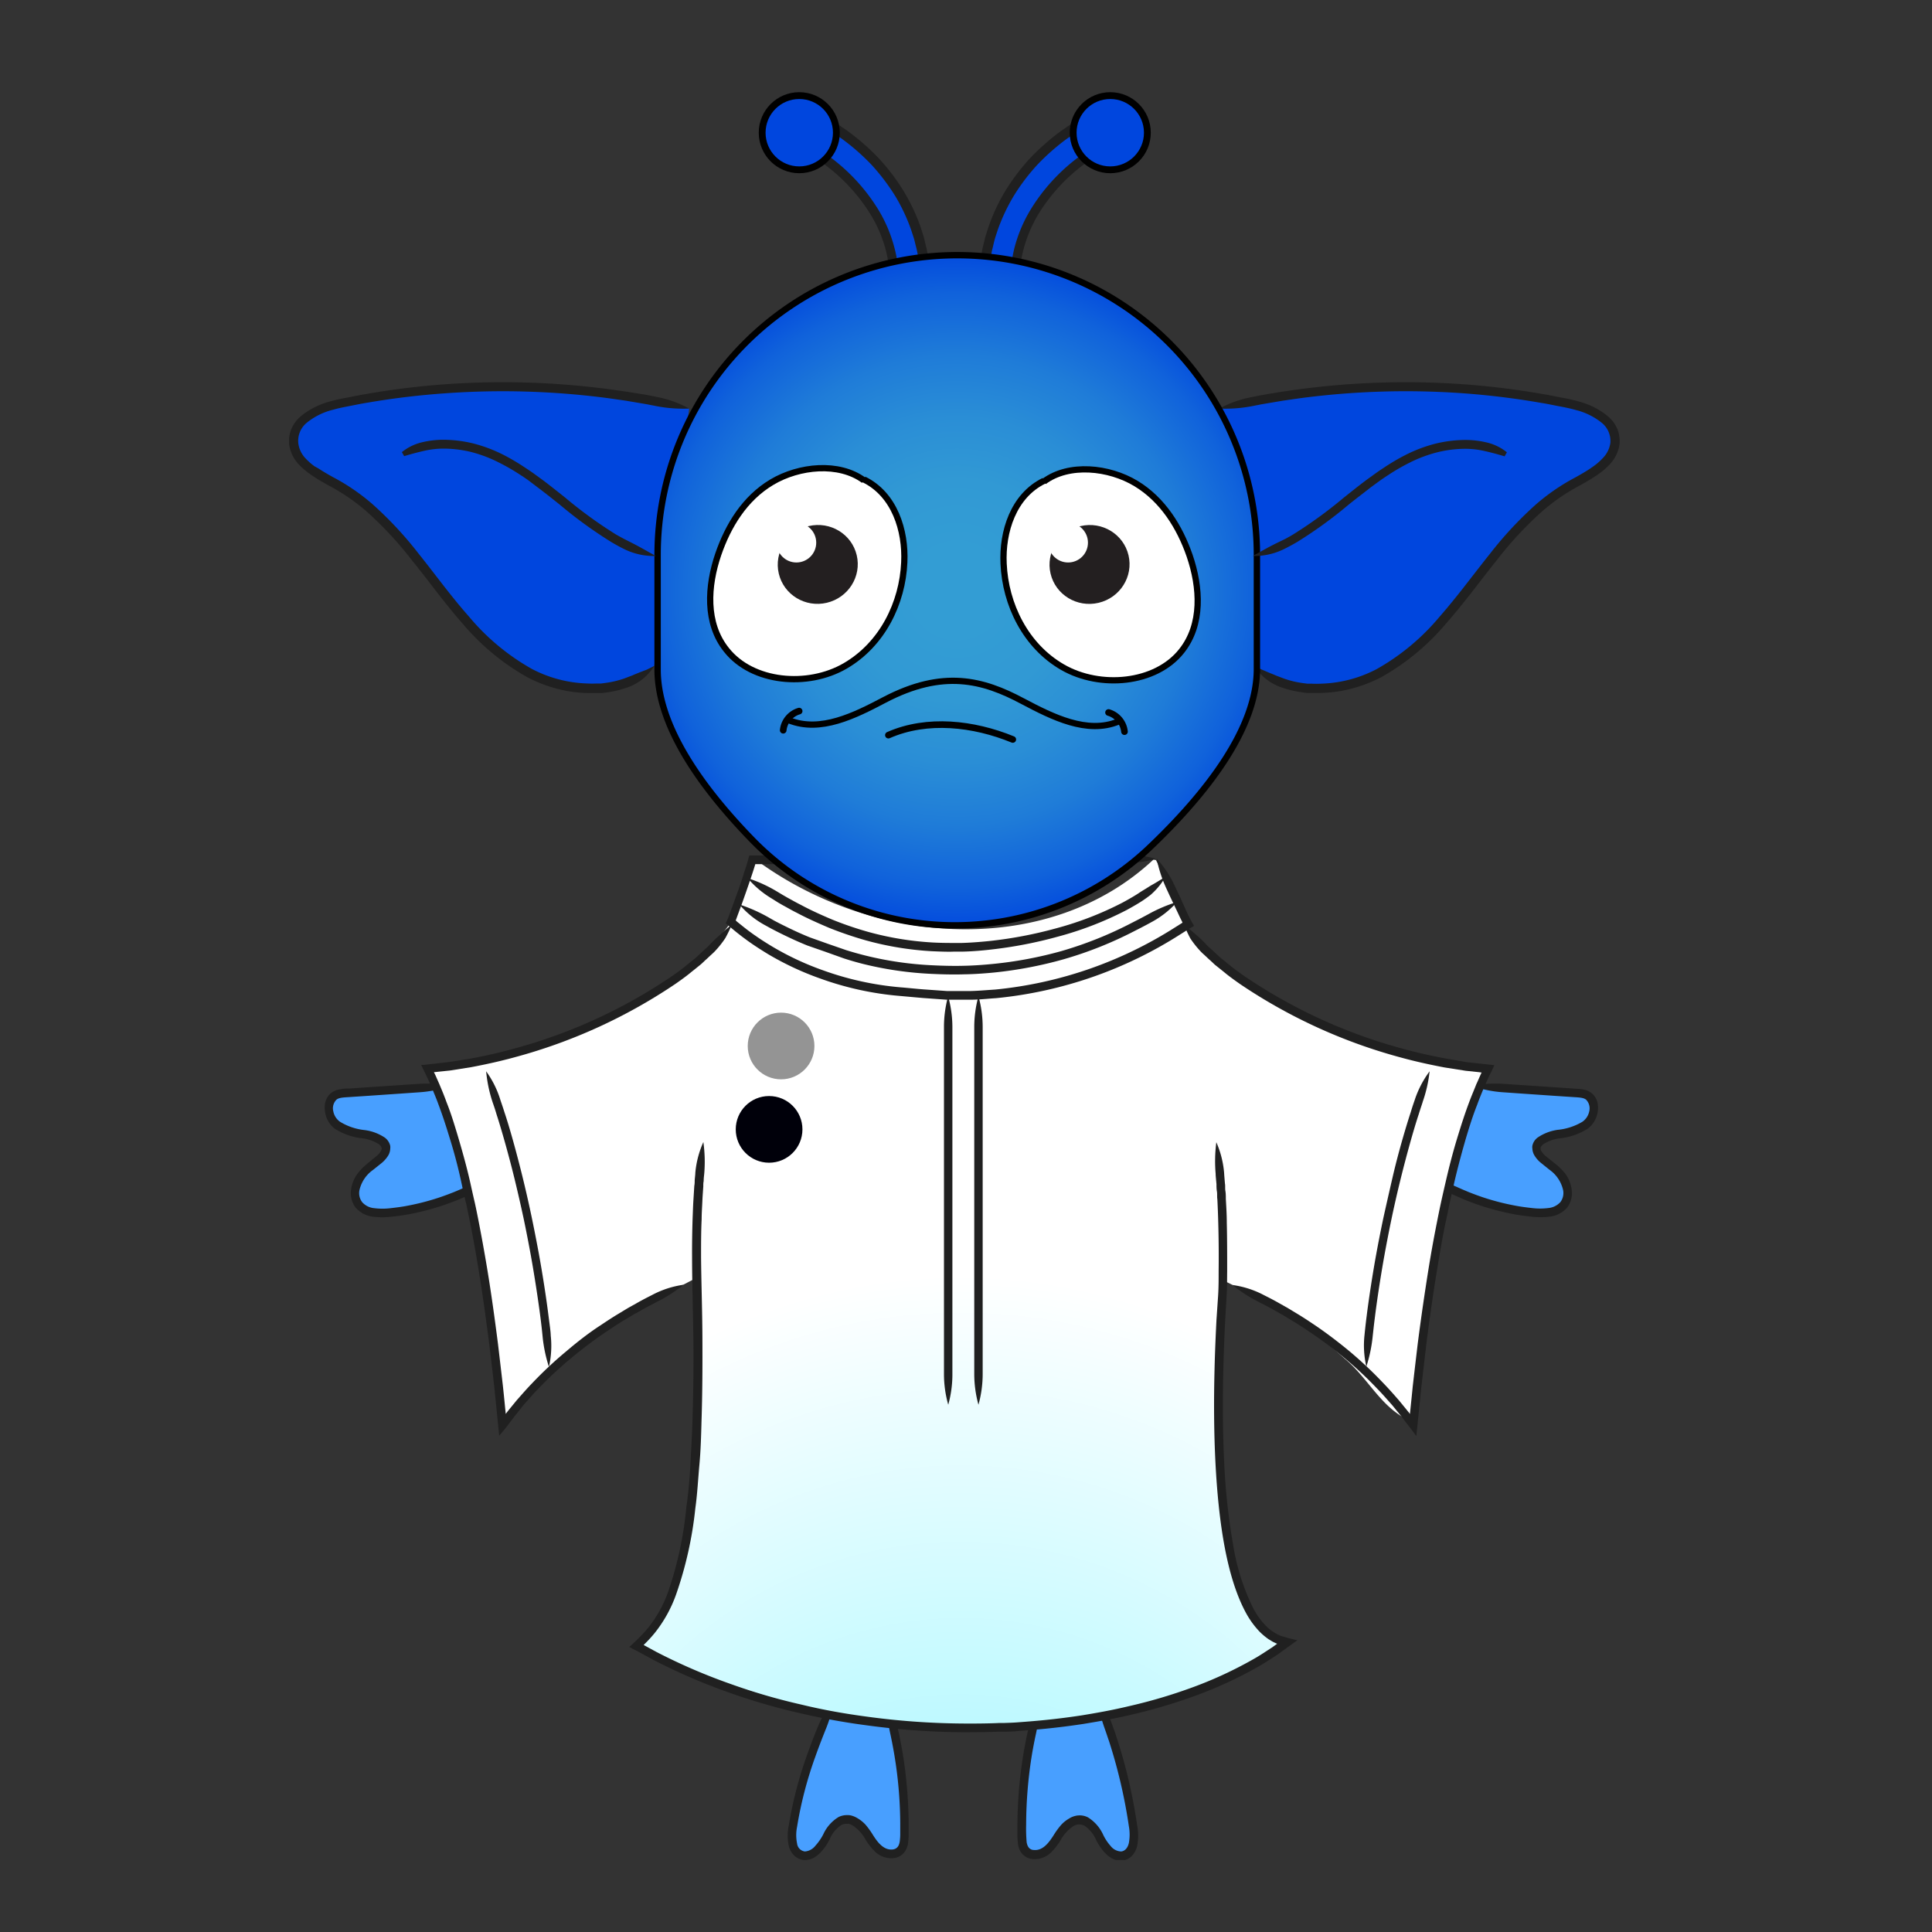 <svg xmlns="http://www.w3.org/2000/svg" xmlns:xlink="http://www.w3.org/1999/xlink" viewBox="0 0 300 300"><rect x="0" y="0" width="300" height="300" fill="#333333" stroke="none"/><defs><style>.cls-1{fill:#489fff;}.cls-2{fill:#202020;}.cls-3{fill:url(#radial-gradient);}.cls-4{fill:url(#radial-gradient-2);}.cls-13,.cls-14,.cls-5,.cls-8{fill:none;}.cls-10,.cls-11,.cls-12,.cls-13,.cls-14,.cls-5{stroke:#000;}.cls-10,.cls-11,.cls-12,.cls-13,.cls-14,.cls-5,.cls-8{stroke-miterlimit:10;}.cls-6{fill:url(#radial-gradient-3);}.cls-7{fill:url(#New_Gradient_Swatch_1);}.cls-8{stroke:#3c3c3c;}.cls-10,.cls-9{fill:#0046de;}.cls-10,.cls-13{stroke-linecap:round;}.cls-10{stroke-width:1.07px;}.cls-11{fill:url(#New_Gradient_Swatch_9);}.cls-12,.cls-16{fill:#fff;}.cls-12,.cls-14{stroke-width:0.98px;}.cls-13{stroke-width:1.04px;}.cls-15{fill:#231f20;}</style><radialGradient id="radial-gradient" cx="86.51" cy="27.04" r="0.4" gradientUnits="userSpaceOnUse"><stop offset="0.1" stop-color="#055c66"/><stop offset="0.33" stop-color="#bdf9ff"/><stop offset="0.61" stop-color="#fff"/></radialGradient><radialGradient id="radial-gradient-2" cx="84.64" cy="115.37" fy="226.858" r="136.18" gradientUnits="userSpaceOnUse"><stop offset="0.22" stop-color="#055c66"/><stop offset="0.24" stop-color="#22757e"/><stop offset="0.27" stop-color="#59a3ac"/><stop offset="0.3" stop-color="#84c8d0"/><stop offset="0.32" stop-color="#a3e3ea"/><stop offset="0.35" stop-color="#b6f3f9"/><stop offset="0.36" stop-color="#bdf9ff"/><stop offset="0.65" stop-color="#fff"/></radialGradient><radialGradient id="radial-gradient-3" cx="5867.92" cy="16487.53" r="5.25" gradientTransform="matrix(-0.12, 0.99, -0.99, -0.12, 17030.12, -3860.12)" gradientUnits="userSpaceOnUse"><stop offset="0.28" stop-color="#fff"/><stop offset="0.41" stop-color="#fbfbfb"/><stop offset="0.54" stop-color="#efefef"/><stop offset="0.67" stop-color="#dadada"/><stop offset="0.8" stop-color="#bebebe"/><stop offset="0.93" stop-color="#9a9a9a"/><stop offset="0.95" stop-color="#949494"/></radialGradient><radialGradient id="New_Gradient_Swatch_1" cx="5881.19" cy="16487.87" r="5.25" gradientTransform="matrix(-0.12, 0.99, -0.99, -0.12, 17030.12, -3860.12)" gradientUnits="userSpaceOnUse"><stop offset="0.07" stop-color="#919191"/><stop offset="0.21" stop-color="#828283"/><stop offset="0.47" stop-color="#5c5c60"/><stop offset="0.83" stop-color="#1f1f27"/><stop offset="1" stop-color="#00000a"/></radialGradient><radialGradient id="New_Gradient_Swatch_9" cx="104.78" cy="78.13" r="54.2" gradientUnits="userSpaceOnUse"><stop offset="0.12" stop-color="#339dd4"/><stop offset="0.32" stop-color="#3199d4"/><stop offset="0.5" stop-color="#2a8ed6"/><stop offset="0.68" stop-color="#1f7cd8"/><stop offset="0.86" stop-color="#1062db"/><stop offset="1" stop-color="#0046de"/></radialGradient><symbol id="Wisdom_Body_1_9" data-name="Wisdom_Body_1 9" viewBox="0 0 199.72 121.79"><path class="cls-1" d="M26.32,14.6A36.11,36.11,0,0,1,9.43,20.29c-1.63.09-3.57-.14-4.37-1.7a4,4,0,0,1,.56-3.95,15.59,15.59,0,0,1,3-2.72A2.28,2.28,0,0,0,9.64,10,1.87,1.87,0,0,0,8.59,8.74,13.29,13.29,0,0,0,4.76,7.68,5.53,5.53,0,0,1,1.27,5.8C.44,4.67.41,2.74,1.53,2a3.48,3.48,0,0,1,1.8-.47L19.75.37"/><path class="cls-2" d="M26.32,14.6a48.2,48.2,0,0,0-4.54,1.79c-.25.11-.62.28-1.08.47-.24.1-.49.21-.77.31-.58.23-1.34.51-2.07.75A37.9,37.9,0,0,1,13,19.17c-.86.17-1.75.28-2.63.38a10.47,10.47,0,0,1-2.56,0,2.86,2.86,0,0,1-1.9-.94,2.34,2.34,0,0,1-.43-1.88,5.34,5.34,0,0,1,2.13-3.18l1.35-1.08a4.77,4.77,0,0,0,1-1.13,2.24,2.24,0,0,0,.35-1.12,1.89,1.89,0,0,0,0-.44,2.23,2.23,0,0,0-.87-1.31A7.44,7.44,0,0,0,6.3,7.3,9.16,9.16,0,0,1,2.44,6,2.58,2.58,0,0,1,1.38,4.36a1.91,1.91,0,0,1,.48-1.81c.4-.38,1.31-.37,2.24-.44l2.71-.18,5.1-.35,3-.21a18,18,0,0,0,4.84-1A18.19,18.19,0,0,0,14.82.05l-3,.2L6.72.59,4,.78c-.46,0-.89,0-1.41.11A3.11,3.11,0,0,0,1,1.51,2.72,2.72,0,0,0,.11,3a3.89,3.89,0,0,0,0,1.59A4,4,0,0,0,1.63,7.1,10.12,10.12,0,0,0,6,8.6a6.3,6.3,0,0,1,2.55.93c.42.35.37.53.39.53s.11.17-.15.61a3.11,3.11,0,0,1-.75.8L6.73,12.55a9.32,9.32,0,0,0-1.55,1.58,5.49,5.49,0,0,0-1,2.42,3.7,3.7,0,0,0,.71,2.92,4.23,4.23,0,0,0,2.74,1.42,12,12,0,0,0,2.88,0c.93-.1,1.86-.22,2.75-.39a42.07,42.07,0,0,0,5.07-1.3c.75-.25,1.54-.54,2.14-.78.29-.1.55-.22.79-.32.49-.2.87-.38,1.12-.49A11.13,11.13,0,0,0,26.32,14.6Z"/><path class="cls-1" d="M173.4,14.6a36.14,36.14,0,0,0,16.89,5.69c1.63.09,3.58-.14,4.38-1.7a4,4,0,0,0-.57-3.95,15.53,15.53,0,0,0-2.95-2.72A2.24,2.24,0,0,1,190.09,10a1.86,1.86,0,0,1,1-1.23A13.27,13.27,0,0,1,195,7.68a5.5,5.5,0,0,0,3.48-1.88c.84-1.13.86-3.06-.25-3.84a3.53,3.53,0,0,0-1.8-.47L180,.37"/><path class="cls-2" d="M173.4,14.6a11.31,11.31,0,0,0,4,3l1.12.49c.24.1.5.22.79.32.6.24,1.39.53,2.14.78a42.07,42.07,0,0,0,5.07,1.3c.9.17,1.82.29,2.75.39a12,12,0,0,0,2.88,0,4.28,4.28,0,0,0,2.75-1.42,3.73,3.73,0,0,0,.7-2.92,5.48,5.48,0,0,0-1-2.42A9.75,9.75,0,0,0,193,12.55l-1.35-1.08a3.3,3.3,0,0,1-.75-.8.79.79,0,0,1-.15-.61s0-.18.39-.53a6.37,6.37,0,0,1,2.55-.93,10.08,10.08,0,0,0,4.41-1.5,4,4,0,0,0,1.57-2.51,4.07,4.07,0,0,0,0-1.59,2.8,2.8,0,0,0-.92-1.49,3.11,3.11,0,0,0-1.58-.62c-.51-.06-1-.08-1.41-.11L193,.59,187.9.25l-3-.2A18.14,18.14,0,0,0,180,.37a17.8,17.8,0,0,0,4.83,1l3,.21,5.1.35,2.71.18c.93.07,1.84.06,2.25.44a1.94,1.94,0,0,1,.48,1.81A2.62,2.62,0,0,1,197.29,6a9.25,9.25,0,0,1-3.86,1.26,7.43,7.43,0,0,0-3.12,1.19,2.12,2.12,0,0,0-.86,1.31,1.38,1.38,0,0,0,0,.44,2.24,2.24,0,0,0,.35,1.12,4.38,4.38,0,0,0,1,1.13l1.34,1.08a5.34,5.34,0,0,1,2.13,3.18,2.37,2.37,0,0,1-.42,1.88,2.91,2.91,0,0,1-1.91.94,10.39,10.39,0,0,1-2.55,0c-.89-.1-1.77-.21-2.64-.38a38.32,38.32,0,0,1-4.89-1.25c-.73-.24-1.49-.52-2.07-.75-.28-.1-.53-.21-.76-.31-.47-.19-.84-.36-1.09-.47A48.2,48.2,0,0,0,173.4,14.6Z"/><path class="cls-1" d="M79.94,96.77c-2.74,5.63-5.68,13.78-6.51,20-.22,1.6-.1,3.66,1.37,4.22s2.86-.9,3.62-2.28,1.62-3,3.15-3.25a3.66,3.66,0,0,1,3.13,1.78,15.46,15.46,0,0,0,2.31,3c1,.79,2.58,1,3.38,0a3.53,3.53,0,0,0,.54-2.16,68.64,68.64,0,0,0-2.78-21"/><path class="cls-2" d="M79.94,96.77A14.83,14.83,0,0,0,77.33,101c-.1.26-.26.64-.45,1.12-.09.24-.2.51-.31.79-.24.64-.55,1.49-.84,2.29a62.59,62.59,0,0,0-2.92,11.21,7.88,7.88,0,0,0,0,3.13,3.25,3.25,0,0,0,.82,1.52,2.56,2.56,0,0,0,1.64.74,2.94,2.94,0,0,0,1.6-.44,5,5,0,0,0,1.09-.92,9,9,0,0,0,1.32-2,4.73,4.73,0,0,1,1.84-2.17,1.56,1.56,0,0,1,.62-.16H82a1,1,0,0,1,.23,0,2.53,2.53,0,0,1,.65.28,6.41,6.41,0,0,1,2,2.23,9.85,9.85,0,0,0,1.49,1.88,3.68,3.68,0,0,0,2.81,1,2.48,2.48,0,0,0,1.63-.76,3,3,0,0,0,.72-1.61,10.13,10.13,0,0,0,.09-1.52c0-.49,0-1,0-1.47a70.79,70.79,0,0,0-1-11.49c-.24-1.33-.46-2.43-.59-3a14.4,14.4,0,0,0-1.86-4.6,25,25,0,0,0,.56,4.88c.12.54.34,1.61.57,2.92a67.12,67.12,0,0,1,1,11.26v1.45a9.05,9.05,0,0,1-.08,1.33c-.12.81-.51,1.19-1.15,1.25-1.4.12-2.35-1.17-3.07-2.31a12.24,12.24,0,0,0-1.15-1.59,5.46,5.46,0,0,0-1.24-1,3.66,3.66,0,0,0-1-.43,1.9,1.9,0,0,0-.4-.06,3.24,3.24,0,0,0-.41,0,3,3,0,0,0-1.14.28,6.11,6.11,0,0,0-2.43,2.73A8.42,8.42,0,0,1,77,119.54a2.34,2.34,0,0,1-1.64.91,1.41,1.41,0,0,1-1.24-1.26,6.47,6.47,0,0,1,0-2.6,61,61,0,0,1,2.86-11c.28-.79.59-1.62.83-2.25l.3-.78.44-1.11A23,23,0,0,0,79.94,96.77Z"/><path class="cls-1" d="M121.11,96.4c2.74,5.63,4.94,14.15,5.77,20.38.21,1.6.1,3.66-1.37,4.22s-2.87-.9-3.63-2.28-1.61-3-3.15-3.25a3.63,3.63,0,0,0-3.12,1.78,15.9,15.9,0,0,1-2.32,3c-1,.79-2.58,1-3.37,0a3.4,3.4,0,0,1-.54-2.16,68.63,68.63,0,0,1,2.77-21"/><path class="cls-2" d="M121.11,96.4a29.06,29.06,0,0,0,1.25,4.74c.09.26.23.65.39,1.13.08.24.17.51.27.79.21.64.47,1.49.71,2.3a82,82,0,0,1,2.43,11.13,7.28,7.28,0,0,1,0,2.63c-.18.79-.63,1.27-1.21,1.33a2.2,2.2,0,0,1-1.65-.86,7.6,7.6,0,0,1-1.15-1.72,6.25,6.25,0,0,0-2.39-2.76,2.78,2.78,0,0,0-1.55-.31,2,2,0,0,0-.4.06,3.2,3.2,0,0,0-1,.41,5.19,5.19,0,0,0-1.26,1,11.57,11.57,0,0,0-1.17,1.6c-.73,1.14-1.66,2.45-3.07,2.35-.65,0-1.05-.42-1.18-1.22a24.63,24.63,0,0,1-.08-2.78A69.56,69.56,0,0,1,111,105c.23-1.31.45-2.38.57-2.92a23.51,23.51,0,0,0,.56-4.88,14.4,14.4,0,0,0-1.86,4.6c-.12.54-.35,1.64-.59,3a71.17,71.17,0,0,0-1,11.52c0,.49,0,1,0,1.47a10.33,10.33,0,0,0,.1,1.53,2.85,2.85,0,0,0,.75,1.61,2.49,2.49,0,0,0,1.64.72,3.72,3.72,0,0,0,2.8-1.06,10.46,10.46,0,0,0,1.48-1.89,6.18,6.18,0,0,1,2-2.22,2.2,2.2,0,0,1,.65-.26,1.31,1.31,0,0,1,.23,0,1.56,1.56,0,0,1,.85.18,5.08,5.08,0,0,1,1.83,2.21,8.91,8.91,0,0,0,1.34,2,4.86,4.86,0,0,0,1.12.9,2.74,2.74,0,0,0,1.63.37,2.48,2.48,0,0,0,1.61-.81,3.43,3.43,0,0,0,.76-1.54,8.19,8.19,0,0,0,0-3.12A83,83,0,0,0,125,105c-.24-.81-.51-1.68-.73-2.33l-.26-.81c-.18-.49-.32-.88-.41-1.15A13.09,13.09,0,0,0,121.11,96.4Z"/></symbol><symbol id="Wisdom_Body_MASTER_1" data-name="Wisdom_Body_MASTER_1" viewBox="0 0 168.36 137.67"><path class="cls-3" d="M86.49,26.76c-.89.56-.36.66.51.47A4.66,4.66,0,0,1,86.49,26.76Z"/><path class="cls-4" d="M136.78,24.48c-3-1.86-13.67-6.55-16.55-13.32-.51-.73-4.5-9.57-5-10.29l-.39-.06C98.7,15.9,71.92,14.64,53.22,1.35l-1.35-.29c-.27,1.26-3,8.93-3.38,9.73l0,0-3.8,4.87c-4.63,4.62-11.75,10-29.4,15.48l-13.78,3C2.91,38.33,6.94,46,7,51.84c0,.59,4.14,22.33,6.07,36.67a77.07,77.07,0,0,1,22-17.9l8.09-4.2c-.13,4.34.3,15.61-.21,28-.17,4.12-1,25.28-9.22,29.76,47,22,83.65,11.89,102-.63-7.51-1.66-10.26-16.85-10.85-26.73-.14-2.24.34-22.29.5-24.67s.27-4.27.24-5.45L136.22,72a109.74,109.74,0,0,1,8.71,7.14c3.88,3.24,5.88,8.24,11,10,0-2.21.19-4.93.49-8,1.52-15.23,6.42-38.63,10.56-46.9C149.3,31.71,136.76,24.89,136.78,24.48Z"/><path class="cls-2" d="M115.36.65a21,21,0,0,0,1.53,4.69c.11.25.29.62.5,1.09l.36.76c.42.88.86,1.8,1.3,2.74l.35.7,0,.07h0l-.35.22-.73.46a64,64,0,0,1-28.3,9.8c-1.29.08-2.56.2-3.83.23H82.46l-3.67-.26c-1.2-.09-2.43-.23-3.59-.32A47.66,47.66,0,0,1,63,18.15a44.4,44.4,0,0,1-7.84-3.66c-1.78-1.06-2.72-1.75-2.72-1.75s-.13-.07-1-.71c-.42-.31-1-.77-1.85-1.46-.3-.26-.21-.18-.23-.19h0l0-.12c.07-.16.13-.33.19-.5l.86-2.33c.2-.58.72-2,1.44-4.17.18-.54.37-1.12.56-1.75h5.86l25-.08,27.09-.08a18,18,0,0,0,4.89-.68,17.72,17.72,0,0,0-4.9-.65L83.38.08l-25,.07-4.79,0H51.48a9.29,9.29,0,0,0-.27.94c-.18.61-.37,1.18-.55,1.71C50,5,49.43,6.4,49.23,7l-.85,2.32-.18.48c-.05.12-.09.23-.14.34s-.12.3-.19.45-.08.15-.07.21l.18.15.34.3.43.36c.86.72,1.48,1.19,1.92,1.52.88.65,1,.72,1,.72s1,.72,2.8,1.81a46,46,0,0,0,8.07,3.77,48.59,48.59,0,0,0,12.53,2.75l3.58.32,3.75.27h3.85c1.3,0,2.61-.16,3.92-.24a65.39,65.39,0,0,0,28.89-10l.73-.46.36-.23.73-.44a1.42,1.42,0,0,0,.34-.22l-.21-.37-.38-.67-.39-.78L119,6.62l-.36-.76c-.22-.46-.39-.84-.51-1.08A15.77,15.77,0,0,0,115.36.65Z"/><path class="cls-2" d="M49.92,7.84A14,14,0,0,0,53.78,11l1.07.59.75.39c.64.33,1.5.75,2.31,1.13s1.72.78,2.63,1.15l2.87,1,2.94,1.05c1,.32,2,.61,3,.86A54.86,54.86,0,0,0,80.3,18.73c2.93.14,4.82.06,4.82.06s1.89,0,4.81-.29a64.06,64.06,0,0,0,10.84-2.07A60.49,60.49,0,0,0,112,11.94c1.22-.61,2.19-1.14,2.68-1.41a14.6,14.6,0,0,0,3.88-3.09,23.5,23.5,0,0,0-4.52,1.93c-.48.26-1.45.78-2.64,1.38a59.82,59.82,0,0,1-11,4.4,62.51,62.51,0,0,1-10.61,2c-2.85.29-4.7.3-4.7.3s-1.85.07-4.72-.07A53.81,53.81,0,0,1,69.7,15.85c-1-.25-2-.53-3-.84l-2.89-1-2.81-1c-.9-.36-1.76-.74-2.57-1.12s-1.64-.79-2.27-1.11l-.73-.38-1-.57A24.9,24.9,0,0,0,49.92,7.84Z"/><path class="cls-2" d="M48.72,11c-.69.56-1.24,1-1.77,1.54a19.08,19.08,0,0,0-1.83,1.75c-.18.2-.5.46-.86.8l-.61.56-.39.37a6,6,0,0,1-.54.46l-1.13.91c-.75.63-1.57,1.21-2.42,1.8A82.22,82.22,0,0,1,14.36,30.5c-2.25.62-4.51,1.12-6.72,1.53l-3.3.52L.38,33A2,2,0,0,0,0,33l.17.36.35.71.48,1,.62,1.4c.38.92.77,1.83,1.09,2.73.67,1.78,1.22,3.49,1.7,5.07,1,3.16,1.61,5.8,2,7.65s.66,2.89.66,2.89.21,1,.6,2.9.87,4.54,1.4,7.81,1.08,7.13,1.62,11.35c.25,2.11.51,4.31.77,6.57.11,1.12.23,2.27.35,3.42.08.85.17,1.69.25,2.54l.18,1.76L13.21,90l.94-1.23.47-.63.28-.34L16,86.41c.78-.88,1.55-1.78,2.37-2.62A60.77,60.77,0,0,1,23.51,79,67.8,67.8,0,0,1,29,74.87c.93-.62,1.84-1.23,2.76-1.79.47-.27.92-.55,1.37-.82l1.27-.71c1.16-.67,2.14-1.14,2.62-1.41a22.69,22.69,0,0,0,4.14-2.66A14.86,14.86,0,0,0,36.38,69c-.49.26-1.49.74-2.67,1.42l-1.29.72L31,72c-.94.56-1.88,1.18-2.82,1.81C26.33,75,24.48,76.45,22.66,78a62.05,62.05,0,0,0-5.24,4.91c-.84.86-1.62,1.77-2.42,2.67l-1.14,1.39-.28.35-.06.08-.13.17-.13.17h0s0,0,0-.07l-.09-.87c-.11-1.16-.23-2.31-.35-3.44-.26-2.26-.52-4.47-.77-6.58-.54-4.24-1.09-8.12-1.63-11.41s-1.05-6-1.41-7.85-.6-2.92-.6-2.92-.24-1-.66-2.92-1.1-4.52-2.06-7.73c-.48-1.59-1-3.33-1.73-5.15-.32-.91-.71-1.84-1.11-2.79l-.63-1.43L2,34.14H2l2.51-.26,3.35-.53c2.26-.43,4.55-.93,6.84-1.56A84,84,0,0,0,39.94,20.25c.87-.61,1.71-1.21,2.48-1.86.4-.31.78-.62,1.16-.93a6.44,6.44,0,0,0,.56-.48l.4-.38c.23-.2.44-.4.63-.58.38-.36.7-.63.89-.84a15.3,15.3,0,0,0,1.64-2.06A19.72,19.72,0,0,0,48.72,11Z"/><path class="cls-2" d="M44.26,45.1A15.09,15.09,0,0,0,43,49.91c0,.28-.06.69-.1,1.21,0,.25,0,.54-.06.84-.05.79-.1,1.59-.15,2.41s-.08,1.87-.12,2.83c-.06,1.92-.09,3.89-.08,5.9,0,4,.14,8.22.2,12.52s0,8.74-.14,13.23c-.06,2.24-.21,4.5-.32,6.76s-.32,4.54-.64,6.79a57.4,57.4,0,0,1-2.83,13.18,19.7,19.7,0,0,1-3.14,5.69,26.58,26.58,0,0,1-2.87,2.92s-.13.09-.08.12l.18.1.37.2L34,125l.88.48,1.45.79a92.24,92.24,0,0,0,11.75,5.1,96.43,96.43,0,0,0,11.31,3.3c3.62.85,7.06,1.46,10.24,1.88a118.66,118.66,0,0,0,15.32,1.12c3.67,0,5.74-.09,5.74-.09l.79,0c.53,0,1.33,0,2.42-.13,2.16-.15,5.47-.4,10-1.09,2.24-.37,4.8-.8,7.63-1.48a83.45,83.45,0,0,0,9.32-2.73,64.59,64.59,0,0,0,10.68-4.9c.93-.53,1.83-1.15,2.77-1.75l1.88-1.36.68-.5.34-.24c.11-.09.32-.18.06-.2-.58-.14-1.19-.27-1.72-.44-.25-.07-.6-.16-.77-.23l-.35-.16c-.24-.1-.45-.26-.69-.39a8.12,8.12,0,0,1-1.24-1,12.22,12.22,0,0,1-2-2.79,34.62,34.62,0,0,1-3.13-9.88,99.29,99.29,0,0,1-1.41-13c-.23-4.66-.26-9.6-.13-14.64q.09-3.78.29-7.61l.22-3.83c.09-1.31.07-2.59.09-3.87,0-2.55,0-5.1-.06-7.61,0-1.25-.08-2.5-.15-3.74,0-.42,0-.84-.07-1.25s0-.8-.07-1.16c-.06-.71-.11-1.3-.13-1.66a15.09,15.09,0,0,0-1.22-4.81,22.8,22.8,0,0,0-.11,4.93c0,.35.07.93.13,1.64,0,.35,0,.73.07,1.14s0,.82.07,1.24c.06,1.23.11,2.46.14,3.71.07,2.49.09,5,.06,7.56,0,1.28,0,2.55-.08,3.8L124.74,73c-.13,2.56-.24,5.12-.3,7.65-.13,5.06-.1,10,.14,14.74.49,9.38,1.75,17.84,4.7,23.4a13.81,13.81,0,0,0,2.21,3.09,10,10,0,0,0,1.46,1.22c.28.16.53.34.82.47l.43.2.09,0h0l-.17.12-.66.48c-.91.58-1.79,1.19-2.69,1.7a63.29,63.29,0,0,1-10.46,4.8,80.47,80.47,0,0,1-9.18,2.68c-2.79.67-5.31,1.11-7.52,1.47-4.45.68-7.72.92-9.86,1.08-1.07.09-1.86.09-2.39.12l-.78,0s-2,.11-5.68.08a117.2,117.2,0,0,1-15.15-1.1c-3.14-.42-6.54-1-10.12-1.87a94.07,94.07,0,0,1-11.17-3.26,90.82,90.82,0,0,1-11.57-5l-1.43-.78-.57-.31s0,0,0,0a20.11,20.11,0,0,0,1.74-1.88,20.82,20.82,0,0,0,3.36-6.06A59.46,59.46,0,0,0,43,102.55c.32-2.28.43-4.57.64-6.85s.27-4.55.33-6.81c.15-4.51.16-9,.14-13.28s-.18-8.52-.21-12.51c0-2,0-4,.09-5.86,0-.94.07-1.88.11-2.8s.1-1.61.15-2.39c0-.3,0-.58.06-.83,0-.51.07-.92.09-1.19A22.21,22.21,0,0,0,44.26,45.1Z"/><path class="cls-5" d="M69.3,127.59"/><path class="cls-2" d="M82.65,22.24A18.07,18.07,0,0,0,82,27.13c0,4.62,0,27.76,0,27.76s0,22.1,0,26.52a17.62,17.62,0,0,0,.67,4.89,17.72,17.72,0,0,0,.65-4.9c0-4.41,0-26.52,0-26.52s0-23.13,0-27.75A18,18,0,0,0,82.65,22.24Z"/><path class="cls-2" d="M87.41,22.24a18,18,0,0,0-.66,4.89V81.41a18.07,18.07,0,0,0,.66,4.89,18.07,18.07,0,0,0,.66-4.89V27.13A18,18,0,0,0,87.41,22.24Z"/><path class="cls-2" d="M51.2,3.7A15.14,15.14,0,0,0,55,6.91L56,7.54l.73.42c.61.32,1.39.79,2.17,1.17,1.55.83,3.31,1.62,5.13,2.39a58.8,58.8,0,0,0,5.7,1.94,49,49,0,0,0,10.45,1.71c1.41.06,2.57.1,3.37.06l1.25,0s1.82,0,4.61-.33a67.4,67.4,0,0,0,10.38-2,53,53,0,0,0,10.85-4.19c1.21-.65,2.17-1.24,2.64-1.56s.8-.57,1.14-.83a12,12,0,0,0,.88-.86,10.83,10.83,0,0,0,1.42-1.93c-.78.43-1.36.83-2,1.18-.33.18-.65.39-1,.61s-.74.44-1.15.72-1.37.86-2.54,1.49a51.35,51.35,0,0,1-10.57,4.08,65.46,65.46,0,0,1-10.18,1.94c-2.73.29-4.5.32-4.5.32l-1.23,0c-.78,0-1.91,0-3.28-.07a48.12,48.12,0,0,1-10.17-1.67,53.94,53.94,0,0,1-5.54-1.89c-1.79-.75-3.5-1.53-5-2.34-.75-.37-1.53-.82-2.12-1.14l-.73-.42-1-.6A22.22,22.22,0,0,0,51.2,3.7Z"/><circle id="SVGID" class="cls-6" cx="56.45" cy="30.03" r="5.23"/><circle id="SVGID-2" data-name="SVGID" class="cls-7" cx="54.57" cy="43.11" r="5.23"/><path class="cls-2" d="M10.19,34a21.71,21.71,0,0,0,1,4.81c.11.33.31.85.65,2,.78,2.39,1.93,6.48,2.79,10s1.47,6.43,1.47,6.43.52,2.45,1.09,5.59,1.16,7,1.51,9.73c.2,1.54.29,2.49.34,3a22.75,22.75,0,0,0,1,4.81,15,15,0,0,0,.28-4.94c0-.51-.14-1.47-.34-3-.34-2.77-.94-6.64-1.52-9.8s-1.1-5.62-1.1-5.62-.6-2.94-1.47-6.48-2-7.66-2.82-10.08c-.35-1.12-.55-1.64-.66-2A15.29,15.29,0,0,0,10.19,34Z"/><path class="cls-2" d="M119.64,11a21.76,21.76,0,0,0,1,2.16,15.3,15.3,0,0,0,1.64,2.06c.19.21.51.48.89.84.19.18.4.38.63.58l.41.38a5.11,5.11,0,0,0,.55.48l1.16.93c.77.65,1.62,1.25,2.48,1.86a84,84,0,0,0,25.23,11.54c2.29.63,4.59,1.13,6.84,1.56l3.36.53,2.5.26h0l-.19.41c-.22.48-.43,1-.64,1.43-.39,1-.78,1.88-1.11,2.79-.69,1.82-1.24,3.56-1.73,5.15-1,3.21-1.62,5.87-2.05,7.73s-.66,2.92-.66,2.92-.22,1-.6,2.92-.89,4.57-1.41,7.85-1.1,7.17-1.64,11.41c-.25,2.11-.51,4.32-.77,6.58-.11,1.13-.23,2.28-.35,3.44l-.09.87c0,.1,0,.07,0,.07h0l-.13-.17-.13-.17-.07-.08-.28-.35-1.14-1.39c-.79-.9-1.58-1.81-2.42-2.67A63.5,63.5,0,0,0,145.71,78c-1.82-1.51-3.68-2.93-5.56-4.2-.94-.63-1.87-1.25-2.81-1.81l-1.4-.85-1.28-.72c-1.18-.68-2.19-1.16-2.68-1.42a14.8,14.8,0,0,0-4.73-1.48,22.6,22.6,0,0,0,4.13,2.66c.48.27,1.47.74,2.63,1.41l1.26.71,1.37.83c.92.55,1.84,1.16,2.76,1.78A64.43,64.43,0,0,1,144.85,79a59.27,59.27,0,0,1,5.12,4.8c.83.84,1.6,1.74,2.38,2.62l1.11,1.36.28.34.47.63.95,1.23.93,1.23.18-1.76c.09-.85.17-1.69.26-2.54.12-1.15.23-2.3.35-3.42.26-2.26.52-4.46.76-6.57.54-4.22,1.09-8.08,1.63-11.35s1-6,1.4-7.81.6-2.9.6-2.9.23-1,.65-2.89,1.08-4.49,2-7.65c.48-1.58,1-3.29,1.71-5.07.32-.9.7-1.81,1.08-2.73.21-.46.42-.93.62-1.4s.33-.67.49-1l.34-.71.17-.36A2,2,0,0,0,168,33l-4-.43L160.73,32c-2.22-.41-4.47-.91-6.73-1.53a82.34,82.34,0,0,1-24.81-11.35c-.84-.59-1.67-1.17-2.42-1.8l-1.13-.91a5.82,5.82,0,0,1-.53-.46l-.4-.37c-.21-.2-.42-.38-.6-.56-.37-.34-.68-.6-.87-.8a18,18,0,0,0-1.83-1.75C120.88,12,120.33,11.52,119.64,11Z"/><path class="cls-2" d="M158.17,34a15.81,15.81,0,0,0-2.3,4.39c-.1.33-.31.85-.65,2-.8,2.42-2,6.54-2.82,10.08s-1.47,6.48-1.47,6.48-.53,2.46-1.11,5.62-1.17,7-1.52,9.8c-.2,1.56-.29,2.52-.34,3a14.71,14.71,0,0,0,.29,4.94,22.76,22.76,0,0,0,1-4.81c.06-.5.15-1.45.35-3,.34-2.75.93-6.59,1.5-9.73s1.09-5.59,1.09-5.59.6-2.92,1.47-6.43,2-7.6,2.8-10c.34-1.11.54-1.63.64-2A21.16,21.16,0,0,0,158.17,34Z"/><path class="cls-8" d="M157.48,123.06"/></symbol><symbol id="Wisdom_Head7_4" data-name="Wisdom_Head7 4" viewBox="0 0 208.67 131.19"><path class="cls-9" d="M109.52,30.72c-.13.34-.57-.13-.58-.49,0-9.92,5.62-20,16.51-26l3.18,3.65c-8.63,4.9-14.85,12.43-14.81,22.35,0,.36,1,3,1.15,2.7Z"/><path class="cls-2" d="M109.52,30.72c-.13.18-.25,0-.3-.14a.49.49,0,0,1,0-.37c.17-.65.3-1.27.41-1.92s.23-1.35.39-2.19c.05-.29.13-.71.22-1.24.07-.26.14-.55.21-.85s.18-.78.3-1.17.27-.83.41-1.26a29.39,29.39,0,0,1,2.48-5.27,31.77,31.77,0,0,1,3.73-4.93,35.22,35.22,0,0,1,4.42-3.92c.75-.56,1.5-1,2.2-1.5L125,5.34l.28-.17h0l2.1,2.4.13.16h0l-.65.38c-.73.47-1.77,1.14-3,2.05a29.34,29.34,0,0,0-7.65,8.42,22.5,22.5,0,0,0-2.48,6,25.27,25.27,0,0,0-.53,3.13,13.1,13.1,0,0,0-.11,1.52c0,.25,0,.5,0,.74v.19a1.24,1.24,0,0,0,0,.31,2.14,2.14,0,0,0,.1.37c.34,1,.21.6.23.69h0a0,0,0,0,1,0,0h0l-.28-.08c-.42-.14-.81-.25-1.2-.35-.78-.19-1.55-.31-2.46-.45.74.55,1.38,1,2.07,1.41.34.2.7.4,1.1.6l.35.16.64.28.68.29c.1,0,.26.15.32.11l-.38-.87.11,0,.49.18s.06,0,.06,0,0,0-.06,0a.49.49,0,0,1-.11-.14,3.84,3.84,0,0,1-.18-.35s0-.08.08-.09l.1,0s0,0,.25,0l.23.05.12,0s0,0,0,0l-.12-.23-.19-.45a12.93,12.93,0,0,1-.46-1.25l-.06-.24V30l0-.69a9.92,9.92,0,0,1,.1-1.43,20.17,20.17,0,0,1,.5-2.93,21.28,21.28,0,0,1,2.31-5.66,28,28,0,0,1,7.29-8c1.15-.88,2.16-1.53,2.86-2l1.63-1,.15-.09.19-.11.12-.07a.74.74,0,0,0-.09-.12l-1.16-1.32-2.56-2.95-.18-.21c-.06-.06-.11-.2-.21-.1l-.49.29-.73.43-1.1.64c-.73.49-1.51,1-2.29,1.57a36.73,36.73,0,0,0-4.62,4.09,33.27,33.27,0,0,0-3.91,5.17,29.65,29.65,0,0,0-2.6,5.54c-.15.45-.29.89-.43,1.33s-.24.92-.32,1.23l-.22.9c-.1.55-.17,1-.23,1.3a13.35,13.35,0,0,0-.15,2.34,17.31,17.31,0,0,0,.27,2,.91.91,0,0,0,.32.52.59.59,0,0,0,.27.15A.18.18,0,0,0,109.52,30.72Z"/><circle class="cls-10" cx="128.8" cy="6.36" r="5.82"/><path class="cls-9" d="M99.29,30.72c.13.34.58-.13.58-.49,0-9.92-5.62-20-16.51-26L80.18,7.9C88.81,12.8,95,20.33,95,30.25c0,.36-1,3-1.15,2.7Z"/><path class="cls-2" d="M99.29,30.72a.19.19,0,0,0,.23.17.69.69,0,0,0,.28-.15.85.85,0,0,0,.31-.52,15.39,15.39,0,0,0,.27-2,13.35,13.35,0,0,0-.15-2.34c0-.3-.13-.75-.23-1.3-.06-.28-.14-.58-.22-.9s-.18-.82-.31-1.23-.29-.88-.43-1.33a30.37,30.37,0,0,0-2.61-5.54,32.66,32.66,0,0,0-3.91-5.17A36,36,0,0,0,87.9,6.31c-.78-.58-1.56-1.08-2.29-1.57l-1.1-.64-.73-.43-.49-.29c-.09-.1-.14,0-.21.1l-.18.21L80.34,6.64,79.19,8s-.09.09-.09.12l.11.07.19.11.15.09,1.63,1c.7.44,1.71,1.09,2.87,2a28,28,0,0,1,7.28,8A21,21,0,0,1,93.65,25a23.31,23.31,0,0,1,.5,2.93,13.94,13.94,0,0,1,.1,1.43c0,.23,0,.46,0,.69v.21l-.07.24c-.11.34-.15.49-.45,1.25-.07.15-.14.3-.2.45l-.12.23s0,0,0,0l.11,0,.24-.05c.2,0,.21,0,.24,0l.11,0c.07,0,.08,0,.08.09l-.18.35a1.71,1.71,0,0,1-.11.14s-.06,0-.07,0,0,0,.06,0l.49-.18.11,0c-.12.3-.25.58-.38.87.06,0,.23-.08.33-.11l.68-.29.63-.28.35-.16c.4-.2.76-.4,1.11-.6.69-.42,1.32-.86,2.06-1.41-.91.14-1.67.26-2.45.45-.4.1-.79.21-1.21.35l-.27.08h0v0h0c0-.09-.11.35.24-.69,0,0,.06-.21.1-.37a1.17,1.17,0,0,0,0-.31V30l0-.74a13.07,13.07,0,0,0-.1-1.52A25.33,25.33,0,0,0,95,24.61a22.47,22.47,0,0,0-2.47-6,29.36,29.36,0,0,0-7.66-8.42c-1.21-.91-2.25-1.58-3-2.05l-.65-.38h0l.14-.16,2.09-2.4h0l.29.17,1,.62c.7.46,1.45.94,2.2,1.5a34.59,34.59,0,0,1,4.43,3.92,33.08,33.08,0,0,1,3.73,4.93,28.66,28.66,0,0,1,2.47,5.27c.14.43.28.85.41,1.26s.22.87.3,1.17.15.59.21.85c.1.53.17.95.22,1.24.17.84.23,1.54.39,2.19s.24,1.27.41,1.92a.48.48,0,0,1,0,.37C99.55,30.7,99.43,30.9,99.29,30.72Z"/><circle class="cls-10" cx="80.02" cy="6.36" r="5.82"/><path class="cls-9" d="M62.75,49.63a125,125,0,0,0-54.6-.83C4.87,49.49.92,51.08.71,54.43.5,58,4.51,59.93,7.59,61.65,13.74,65.08,18.2,70.82,22.5,76.4s8.81,11.29,15,14.64S52.1,94.73,57.27,90"/><path class="cls-2" d="M62.75,49.63a17,17,0,0,0-5-1.81l-1.28-.26-.89-.16L53.07,47l-2.82-.4a127,127,0,0,0-25.65-.79,122.27,122.27,0,0,0-12.53,1.54c-1,.15-1.93.37-2.86.54s-1.84.35-2.74.61a12,12,0,0,0-4.7,2.39,5.44,5.44,0,0,0-1.44,2A5.06,5.06,0,0,0,0,55.18a5.67,5.67,0,0,0,1.54,3.23A11.7,11.7,0,0,0,3.2,59.84c.39.29.61.42.61.42s.86.59,2.41,1.44a31.31,31.31,0,0,1,5.94,4.07,57.25,57.25,0,0,1,7.13,7.68c2.45,3,4.95,6.52,7.86,9.83A37,37,0,0,0,37.42,91.8a22.42,22.42,0,0,0,6.21,2.13,21.42,21.42,0,0,0,3.16.32c.53,0,1,0,1.55,0l.77,0,.64-.09a18,18,0,0,0,2-.38c.56-.16,1-.31,1.3-.4A8.11,8.11,0,0,0,57.27,90l-1.17.58L55,91c-.36.15-.74.29-1.13.47l-1.32.5a15,15,0,0,1-3,.7l-.59.08-.71,0a13.59,13.59,0,0,1-1.43,0,20,20,0,0,1-8.75-2.29,35.57,35.57,0,0,1-9.85-8.2c-2.86-3.23-5.35-6.69-7.83-9.78a58.43,58.43,0,0,0-7.31-7.86,32.53,32.53,0,0,0-6.18-4.23c-1.53-.84-2.31-1.38-2.31-1.38L4,58.69a9.68,9.68,0,0,1-1.42-1.25A4.15,4.15,0,0,1,1.44,55a3.66,3.66,0,0,1,1.3-3.12,10.48,10.48,0,0,1,4.13-2.06c.82-.24,1.69-.41,2.62-.59s1.86-.38,2.83-.53A122.16,122.16,0,0,1,24.7,47.22,126.35,126.35,0,0,1,50.06,48l2.79.4,2.48.42.88.15,1.26.25A22.38,22.38,0,0,0,62.75,49.63Z"/><path class="cls-9" d="M145.92,49.63a125,125,0,0,1,54.6-.83c3.28.69,7.23,2.28,7.44,5.63.22,3.52-3.8,5.5-6.88,7.22-6.15,3.43-10.61,9.17-14.91,14.75s-8.81,11.29-15,14.64S156.58,94.73,151.4,90"/><path class="cls-2" d="M145.92,49.63a22.34,22.34,0,0,0,5.28-.41l1.26-.25.88-.15,2.49-.42,2.78-.4A126.35,126.35,0,0,1,184,47.22a122.72,122.72,0,0,1,12.39,1.52c1,.15,1.9.36,2.82.53s1.8.35,2.62.59a10.48,10.48,0,0,1,4.13,2.06A3.67,3.67,0,0,1,207.24,55a4.22,4.22,0,0,1-1.19,2.4,9.19,9.19,0,0,1-1.42,1.25l-.56.39s-.78.54-2.31,1.38a32.53,32.53,0,0,0-6.18,4.23,58.43,58.43,0,0,0-7.31,7.86c-2.48,3.09-5,6.55-7.83,9.78a35.57,35.57,0,0,1-9.85,8.2,20,20,0,0,1-8.75,2.29,13.59,13.59,0,0,1-1.43,0l-.71,0-.59-.08a14.72,14.72,0,0,1-3-.7l-1.33-.5c-.39-.18-.77-.32-1.13-.47l-1.1-.47L151.4,90a8.09,8.09,0,0,0,4.25,3.36c.29.09.73.24,1.29.4a18,18,0,0,0,2,.38l.64.09.77,0c.51,0,1,0,1.55,0a21.42,21.42,0,0,0,3.16-.32,22.42,22.42,0,0,0,6.21-2.13,36.89,36.89,0,0,0,10.27-8.52c2.91-3.31,5.41-6.78,7.87-9.83a56,56,0,0,1,7.13-7.68,31,31,0,0,1,5.93-4.07c1.55-.85,2.41-1.44,2.41-1.44s.22-.13.61-.42a11.16,11.16,0,0,0,1.64-1.43,5.74,5.74,0,0,0,1.55-3.23,5.22,5.22,0,0,0-.32-2.27,5.44,5.44,0,0,0-1.44-2,12,12,0,0,0-4.7-2.39,27.85,27.85,0,0,0-2.74-.61c-.93-.17-1.88-.39-2.86-.54a122.27,122.27,0,0,0-12.53-1.54,127,127,0,0,0-25.65.79l-2.82.4-2.51.42-.89.16-1.28.26A17,17,0,0,0,145.92,49.63Z"/><path class="cls-11" d="M134.85,118.6a44.35,44.35,0,0,1-62.18-1.3c-8.23-8.46-14.87-18-14.87-26.73v-18a47,47,0,0,1,47-47h0a47,47,0,0,1,47,47v18C151.75,99.77,144.07,109.84,134.85,118.6Z"/><path class="cls-9" d="M57.51,72.75c-4.84-1.19-9-4.17-12.93-7.26s-7.74-6.4-12.29-8.44-10-2.65-14.41-.25l1.36-.8"/><path class="cls-2" d="M57.51,72.75c-1.6-.89-2.6-1.49-4.45-2.41-.31-.16-.82-.41-1.85-1a69.81,69.81,0,0,1-7.9-5.74c-1.34-1.07-2.58-2.05-3.5-2.74l-1.51-1.1s-.49-.35-1.32-.89a33.61,33.61,0,0,0-3.39-2,23.06,23.06,0,0,0-4.66-1.76,20.13,20.13,0,0,0-4.65-.59,14.37,14.37,0,0,0-3.27.36,8,8,0,0,0-3.31,1.57l.36.63c.38-.34.76-.7,1.18-1.11-.57.17-1.07.32-1.55.49l.36.63c1-.3,1.93-.56,3.26-.86a13.6,13.6,0,0,1,3-.32,18.45,18.45,0,0,1,4.32.55A21.11,21.11,0,0,1,33,58.14,31.47,31.47,0,0,1,36.22,60c.81.52,1.28.86,1.28.86L39,62c.9.67,2.13,1.64,3.47,2.71a68.65,68.65,0,0,0,8.06,5.85c1.06.63,1.6.89,1.93,1.06A10.55,10.55,0,0,0,57.51,72.75Z"/><path class="cls-9" d="M151.17,72.75c4.83-1.19,9-4.17,12.92-7.26s7.74-6.4,12.29-8.44,10.05-2.65,14.42-.25l-1.36-.8"/><path class="cls-2" d="M151.17,72.75a10.53,10.53,0,0,0,5.06-1.17c.33-.17.87-.43,1.94-1.06a68.62,68.62,0,0,0,8.05-5.85c1.34-1.07,2.57-2,3.47-2.71l1.48-1.08s.48-.34,1.28-.86a31.47,31.47,0,0,1,3.25-1.88,21.2,21.2,0,0,1,4.38-1.65,18.37,18.37,0,0,1,4.31-.55,13.6,13.6,0,0,1,3,.32c1.33.3,2.25.56,3.26.86l.36-.63c-.48-.17-1-.32-1.54-.49.41.41.79.77,1.17,1.11l.36-.63a7.92,7.92,0,0,0-3.31-1.57,14.37,14.37,0,0,0-3.27-.36,20.2,20.2,0,0,0-4.65.59,22.74,22.74,0,0,0-4.65,1.76,32.82,32.82,0,0,0-3.4,2c-.83.54-1.31.89-1.31.89l-1.52,1.1c-.92.69-2.16,1.67-3.5,2.74a69.81,69.81,0,0,1-7.9,5.74c-1,.6-1.54.85-1.85,1C153.76,71.26,152.76,71.86,151.17,72.75Z"/><path class="cls-12" d="M90.16,60.89C86.24,58,80,58.62,75.72,61.17s-6.87,6.86-8.4,11.3c-1.71,5-2.07,10.83,1.27,15C72.67,92.65,81.35,93.4,87.21,90s9-9.88,9.28-16.25c.24-5-1.53-10.65-6.33-13"/><path class="cls-13" d="M80,97.08a3.51,3.51,0,0,0-2.5,3"/><path class="cls-14" d="M82.54,70.92C80,71,78,74.09,79,76.46a4.58,4.58,0,0,0,6.51,1.84,5.11,5.11,0,0,0,1.26-6.85,5.35,5.35,0,0,0-4.29-2.36"/><path class="cls-12" d="M118.39,61.08c3.93-2.93,10.22-2.25,14.44.3s6.87,6.86,8.41,11.3c1.71,5,2.07,10.83-1.27,15-4.08,5.14-12.76,5.89-18.62,2.53s-9-9.88-9.28-16.25c-.24-5,1.53-10.65,6.33-13"/><path class="cls-14" d="M130.05,98.73c-4.89,2-10.29-.72-15-3.21-6.24-3.33-12.48-5-21.64-.21-4.68,2.46-10.06,5.19-15,3.21"/><path class="cls-13" d="M128.53,97.3a3.51,3.51,0,0,1,2.5,3"/><path class="cls-14" d="M126,71.13c2.58,0,4.5,3.17,3.5,5.55A4.6,4.6,0,0,1,123,78.51a5.13,5.13,0,0,1-1.26-6.85A5.41,5.41,0,0,1,126,69.3"/><path class="cls-13" d="M94,100.85c6.08-2.68,13.36-1.84,19.51.68"/><ellipse class="cls-15" cx="82.93" cy="74.07" rx="6.28" ry="6.18" transform="translate(-14.76 20.95) rotate(-13.23)"/><circle class="cls-16" cx="79.57" cy="70.66" r="3.11"/><ellipse class="cls-15" cx="125.55" cy="74.07" rx="6.28" ry="6.18" transform="translate(-13.62 30.71) rotate(-13.23)"/><circle class="cls-16" cx="122.19" cy="70.66" r="3.11"/></symbol></defs><g id="WISDOMS"><use width="199.72" height="121.79" transform="translate(50.39 168.25) scale(0.99)" xlink:href="#Wisdom_Body_1_9"/><use width="168.36" height="137.67" transform="translate(65.4 132.69) scale(0.99)" xlink:href="#Wisdom_Body_MASTER_1"/><use width="208.67" height="131.19" transform="translate(44.89 14.31) scale(0.99)" xlink:href="#Wisdom_Head7_4"/></g></svg>